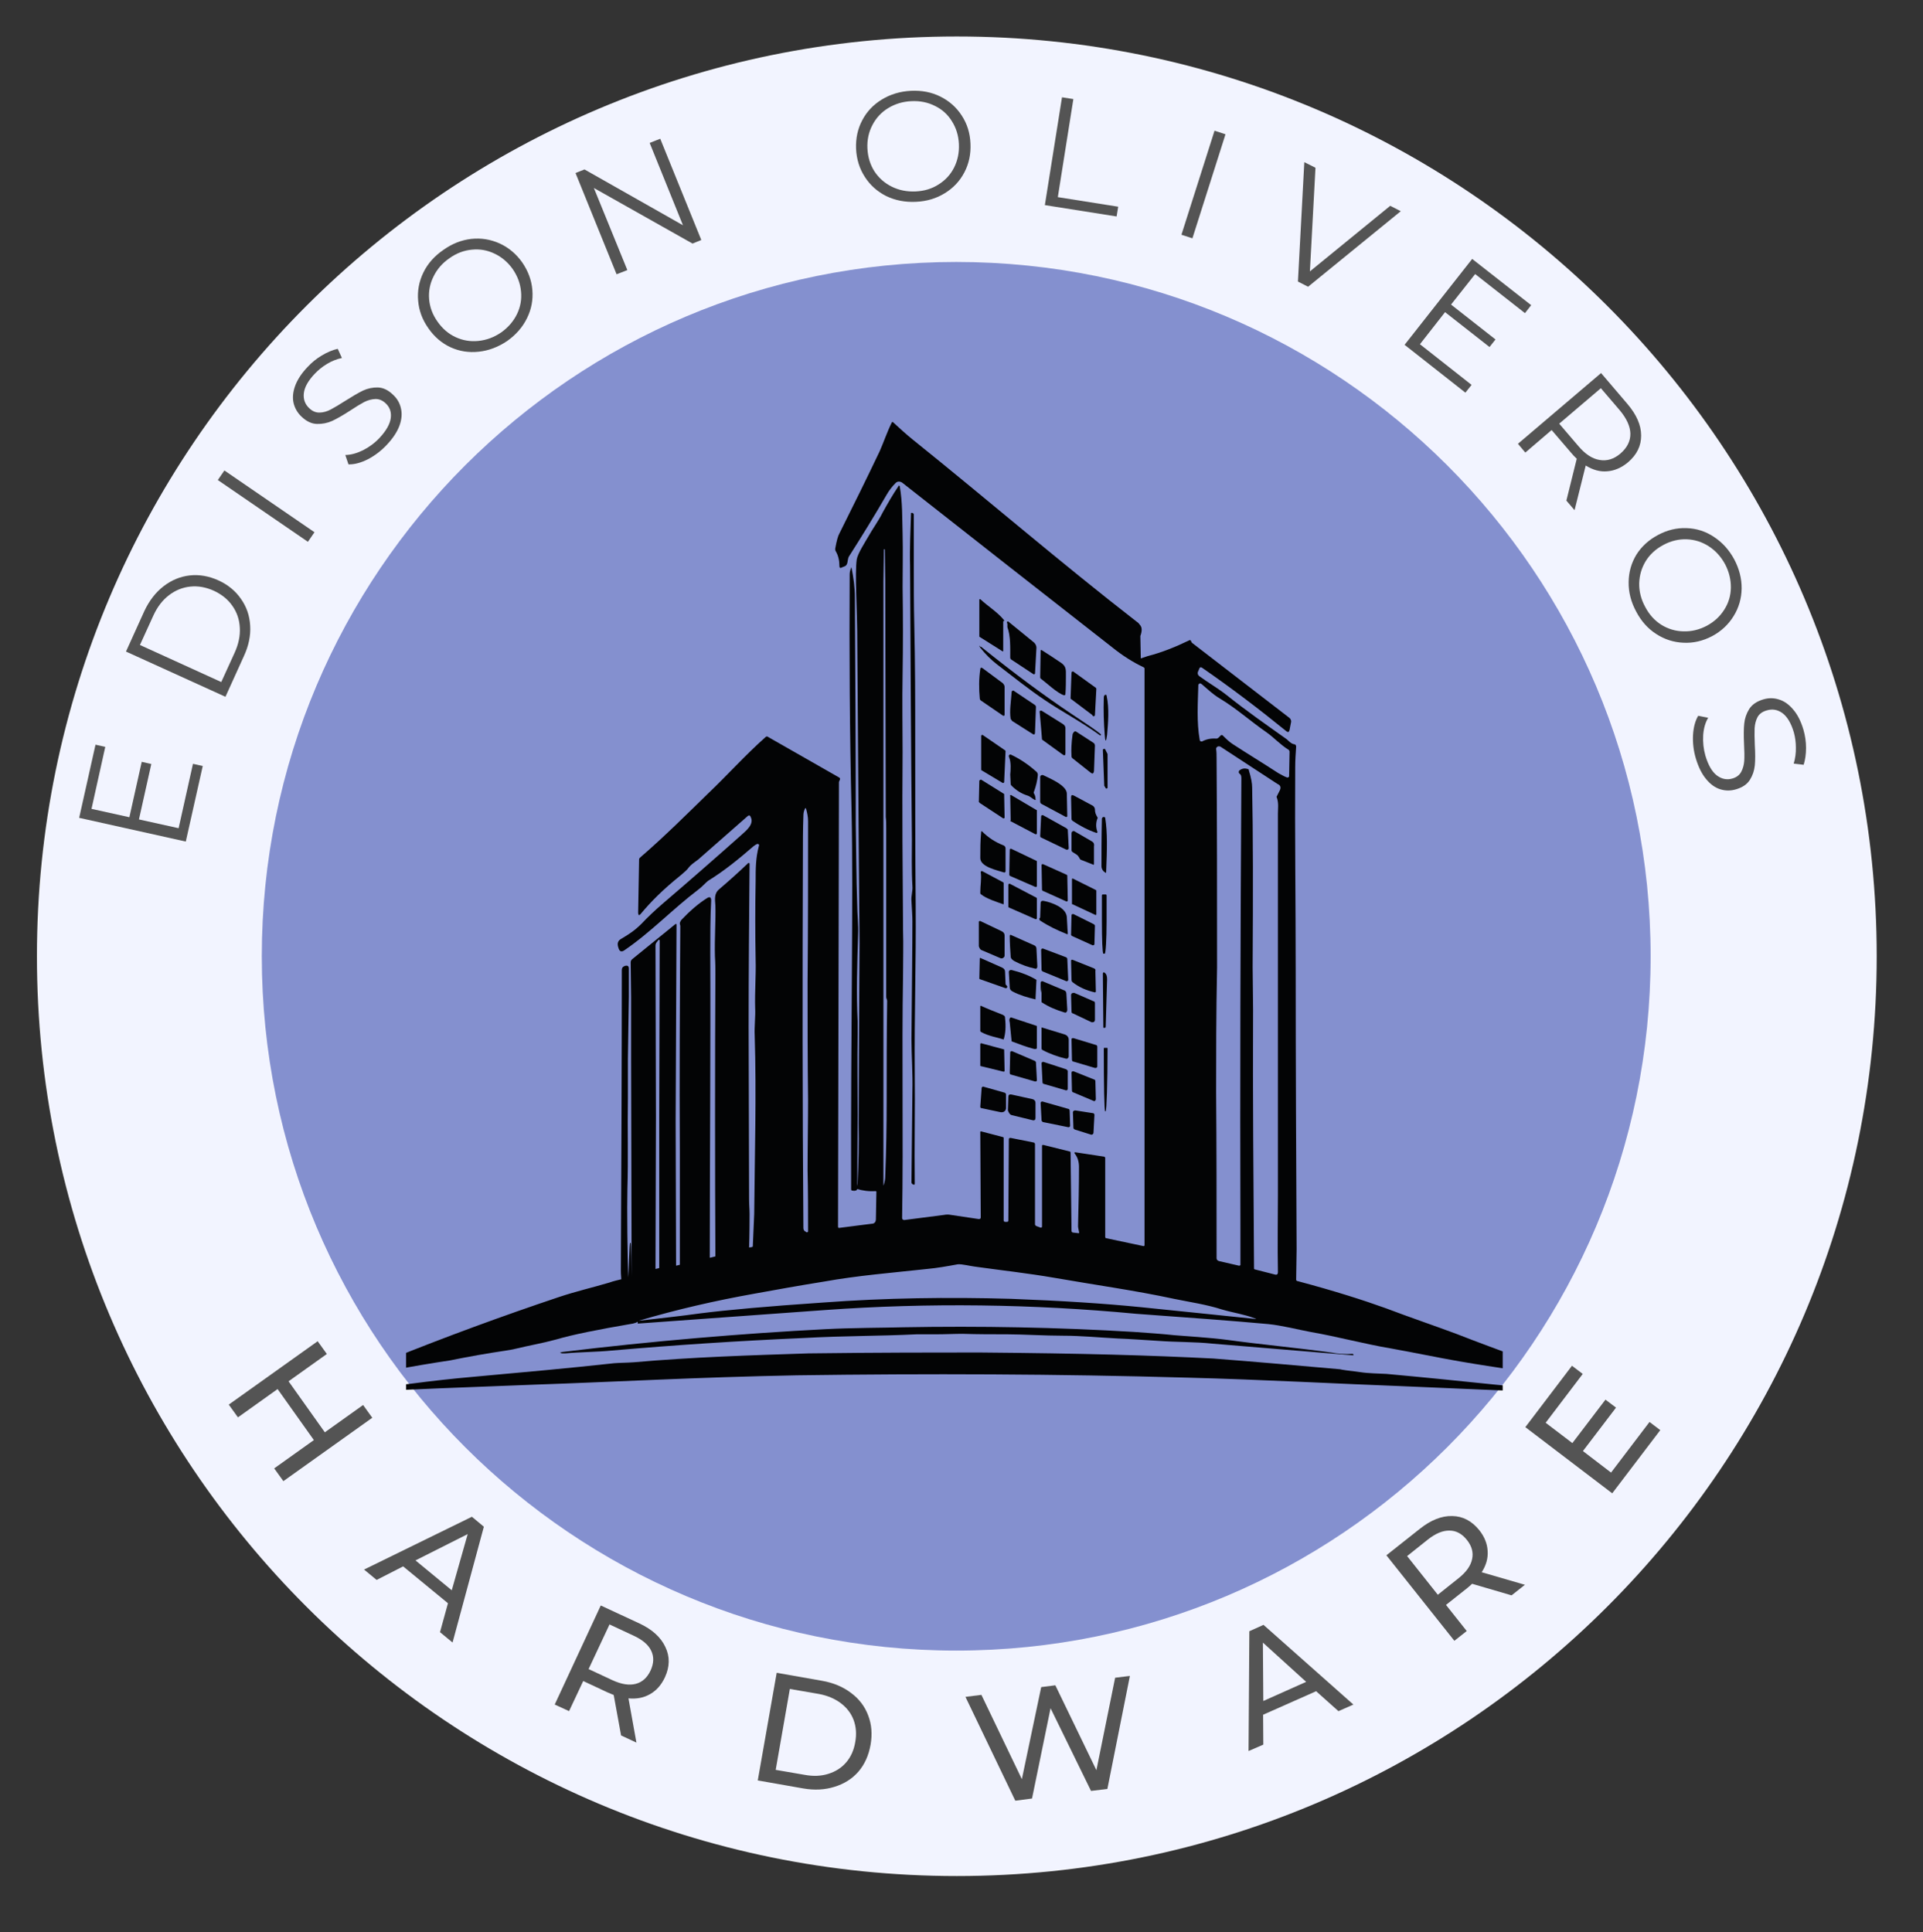 <svg xmlns="http://www.w3.org/2000/svg" xmlns:xlink="http://www.w3.org/1999/xlink" width="201" zoomAndPan="magnify" viewBox="0 0 150.75 151.5" height="202" preserveAspectRatio="xMidYMid meet" version="1.0"><rect x="0" y="0" width="150.75" height="151.5" fill="#333333" stroke="none"/><defs><g/><clipPath id="3b9e7bf1a9"><path d="M 2.895 2.859 L 147.121 2.859 L 147.121 147.086 L 2.895 147.086 Z M 2.895 2.859 " clip-rule="nonzero"/></clipPath><clipPath id="b080d02a9d"><path d="M 75.008 2.859 C 35.184 2.859 2.895 35.148 2.895 74.973 C 2.895 114.801 35.184 147.086 75.008 147.086 C 114.836 147.086 147.121 114.801 147.121 74.973 C 147.121 35.148 114.836 2.859 75.008 2.859 Z M 75.008 2.859 " clip-rule="nonzero"/></clipPath><clipPath id="b3156eb9e3"><path d="M 20.523 20.539 L 129.398 20.539 L 129.398 129.41 L 20.523 129.41 Z M 20.523 20.539 " clip-rule="nonzero"/></clipPath><clipPath id="86b3d29d52"><path d="M 74.961 20.539 C 44.898 20.539 20.523 44.91 20.523 74.973 C 20.523 105.039 44.898 129.41 74.961 129.41 C 105.023 129.41 129.398 105.039 129.398 74.973 C 129.398 44.91 105.023 20.539 74.961 20.539 Z M 74.961 20.539 " clip-rule="nonzero"/></clipPath><clipPath id="9c0eb67692"><path d="M 31.832 33.082 L 117.801 33.082 L 117.801 109 L 31.832 109 Z M 31.832 33.082 " clip-rule="nonzero"/></clipPath><clipPath id="152f18e02e"><path d="M 31.832 106 L 117.801 106 L 117.801 109.328 L 31.832 109.328 Z M 31.832 106 " clip-rule="nonzero"/></clipPath></defs><g clip-path="url(#3b9e7bf1a9)"><g clip-path="url(#b080d02a9d)"><path fill="#f2f4ff" d="M 2.895 2.859 L 147.121 2.859 L 147.121 147.086 L 2.895 147.086 Z M 2.895 2.859 " fill-opacity="1" fill-rule="nonzero"/></g></g><g clip-path="url(#b3156eb9e3)"><g clip-path="url(#86b3d29d52)"><path fill="#8490cf" d="M 20.523 20.539 L 129.398 20.539 L 129.398 129.41 L 20.523 129.41 Z M 20.523 20.539 " fill-opacity="1" fill-rule="nonzero"/></g></g><g clip-path="url(#9c0eb67692)"><path fill="#030405" d="M 26.219 108.27 C 26.328 108.305 26.477 108.305 26.586 108.305 C 29.449 107.648 32.348 107.098 35.281 106.66 C 36.711 106.367 38.18 106.109 39.648 105.891 C 39.867 105.855 40.125 105.82 40.418 105.746 C 41.48 105.488 42.543 105.309 43.609 105.016 C 44.855 104.648 46.836 104.246 49.625 103.77 C 49.773 103.734 49.883 103.699 49.992 103.625 C 49.992 103.625 49.992 103.66 49.992 103.699 L 49.992 103.734 C 49.992 103.77 49.992 103.77 50.027 103.77 L 64.668 102.711 C 72.812 102.125 80.918 102.234 89.062 103.004 C 93.133 103.297 96.582 103.551 99.406 103.809 C 100.508 103.918 101.758 104.246 102.746 104.43 C 104.836 104.793 107.004 105.379 108.984 105.711 C 110.816 106.039 112.727 106.441 114.414 106.734 C 115.879 106.988 117.348 107.207 118.816 107.43 C 119.477 107.574 120.098 107.719 120.758 107.793 C 121.602 107.902 122.445 108.195 123.328 108.305 C 123.73 108.344 123.73 108.305 123.363 108.16 L 119.219 106.477 C 117.531 105.855 115.844 105.234 114.156 104.574 C 112.395 103.918 110.449 103.258 108.617 102.562 C 106.891 101.941 104.617 101.211 101.719 100.441 C 101.645 100.441 101.609 100.371 101.609 100.332 L 101.645 97.957 C 101.609 90.68 101.574 83.438 101.574 76.16 C 101.574 70.82 101.5 65.48 101.535 60.145 C 101.535 59.594 101.574 59.047 101.609 58.535 C 101.609 58.426 101.535 58.352 101.461 58.352 C 101.168 58.312 100.984 58.023 100.801 57.91 C 99.262 56.816 97.684 55.719 96.18 54.512 C 95.484 53.961 94.711 53.523 94.016 53.012 C 93.906 52.938 93.867 52.793 93.906 52.684 L 94.016 52.426 C 94.051 52.316 94.125 52.281 94.234 52.352 C 96.512 53.926 98.676 55.57 100.84 57.328 C 100.984 57.438 101.059 57.398 101.094 57.219 L 101.207 56.633 C 101.242 56.484 101.168 56.34 101.059 56.266 L 93.465 50.414 C 93.43 50.379 93.391 50.344 93.391 50.305 L 93.355 50.23 C 93.316 50.195 93.281 50.16 93.246 50.195 C 92.18 50.707 91.117 51.148 89.98 51.438 L 89.43 51.621 L 89.395 49.867 C 89.539 49.465 89.539 49.172 89.355 48.988 C 89.281 48.879 89.211 48.805 89.098 48.734 C 83.156 44.125 77.434 39.188 71.562 34.473 C 71.012 34.031 70.5 33.555 69.984 33.082 C 69.949 33.082 69.949 33.082 69.914 33.117 C 69.547 33.848 69.254 34.727 68.957 35.387 C 67.93 37.543 66.867 39.699 65.805 41.82 C 65.695 42.004 65.582 42.406 65.473 43.027 C 65.473 43.102 65.473 43.137 65.512 43.211 C 65.73 43.578 65.805 43.98 65.805 44.383 C 65.805 44.527 65.879 44.562 65.988 44.492 L 66.172 44.418 C 66.316 44.383 66.391 44.27 66.426 44.125 C 66.465 43.871 66.5 43.723 66.539 43.648 C 67.566 42.039 68.555 40.43 69.508 38.785 C 69.691 38.457 69.949 38.129 70.207 37.871 C 70.352 37.727 70.535 37.727 70.719 37.836 C 76.297 42.223 81.797 46.539 87.227 50.781 C 88 51.402 88.805 51.914 89.648 52.316 C 89.723 52.352 89.723 52.391 89.723 52.465 L 89.723 97.629 C 89.723 97.664 89.688 97.699 89.648 97.699 L 86.715 97.078 C 86.68 97.078 86.641 97.043 86.641 96.969 L 86.641 90.789 C 86.641 90.75 86.605 90.68 86.531 90.68 L 84.367 90.352 C 84.219 90.312 84.184 90.387 84.293 90.496 C 84.477 90.75 84.586 91.082 84.586 91.484 C 84.586 93.02 84.551 94.59 84.512 96.129 C 84.512 96.238 84.551 96.383 84.586 96.566 C 84.625 96.676 84.586 96.711 84.477 96.676 L 84.148 96.641 C 84.035 96.641 84 96.566 84 96.492 L 83.926 90.387 C 83.926 90.312 83.891 90.277 83.852 90.277 L 81.797 89.766 C 81.727 89.766 81.688 89.766 81.688 89.836 L 81.688 96.129 C 81.688 96.238 81.652 96.273 81.543 96.238 L 81.25 96.129 C 81.176 96.09 81.137 96.055 81.137 95.98 L 81.137 89.691 C 81.137 89.656 81.102 89.617 81.066 89.582 L 79.23 89.215 C 79.23 89.215 79.23 89.215 79.195 89.215 C 79.121 89.215 79.086 89.254 79.086 89.324 L 79.047 95.688 C 79.047 95.762 79.012 95.797 78.938 95.797 L 78.789 95.797 C 78.719 95.797 78.68 95.727 78.68 95.688 L 78.68 89.215 C 78.68 89.18 78.645 89.145 78.605 89.145 L 76.918 88.703 C 76.883 88.703 76.848 88.703 76.848 88.742 L 76.883 95.469 C 76.883 95.543 76.809 95.578 76.734 95.578 L 74.535 95.25 C 74.352 95.215 74.203 95.215 74.02 95.25 L 70.902 95.652 C 70.902 95.652 70.902 95.652 70.867 95.652 C 70.793 95.652 70.719 95.578 70.719 95.508 C 70.828 89.105 70.684 82.781 70.793 76.379 C 70.793 75.246 70.828 74.113 70.793 72.941 C 70.758 68.297 70.719 63.652 70.758 59.008 C 70.758 57.219 70.719 54.914 70.758 52.828 C 70.793 50.562 70.793 48.477 70.758 46.027 C 70.758 44.637 70.793 43.211 70.758 41.859 C 70.719 40.578 70.758 39.406 70.535 38.129 C 70.535 38.129 70.535 38.09 70.5 38.09 C 70.461 38.055 70.426 38.09 70.426 38.129 C 69.984 38.785 69.582 39.48 69.18 40.211 C 68.848 40.871 68.41 41.457 68.043 42.113 C 67.859 42.441 67.234 43.395 67.16 43.871 C 67.086 44.453 67.086 45.367 67.125 46.648 C 67.16 48 67.199 48.914 67.199 49.43 C 67.234 54.621 67.27 59.777 67.309 64.934 L 67.383 73.965 L 67.344 80.66 L 67.309 88.082 C 67.344 89.617 67.309 91.191 67.234 92.727 C 67.234 92.91 67.125 93.02 67.125 93.203 C 67.602 93.348 68.113 93.422 68.629 93.387 C 68.703 93.387 68.703 93.422 68.703 93.457 L 68.664 95.578 C 68.664 95.797 68.555 95.945 68.336 95.945 L 65.766 96.273 C 65.73 96.273 65.695 96.238 65.695 96.164 L 65.766 61.387 C 65.766 61.352 65.766 61.312 65.766 61.312 L 65.84 61.129 C 65.879 61.059 65.84 60.984 65.766 60.949 L 60.191 57.766 C 60.152 57.73 60.117 57.73 60.043 57.766 C 58.43 59.191 56.961 60.836 55.531 62.191 C 53.992 63.691 52.047 65.629 50.176 67.238 C 50.141 67.273 50.102 67.309 50.102 67.383 L 50.027 71.551 C 50.027 71.773 50.102 71.809 50.25 71.625 C 51.02 70.711 51.863 69.832 53.402 68.59 C 53.66 68.371 53.879 68.188 54.027 67.969 C 54.32 67.641 54.652 67.492 54.906 67.238 C 56.117 66.176 57.328 65.117 58.613 63.984 C 58.688 63.91 58.797 63.91 58.832 64.02 C 59.164 64.605 58.504 65.117 58.102 65.48 C 56.047 67.309 53.992 69.102 51.898 70.895 C 51.348 71.371 50.801 71.883 50.285 72.43 C 49.773 72.941 49.332 73.234 48.707 73.602 C 48.453 73.746 48.379 73.93 48.453 74.223 L 48.488 74.332 C 48.562 74.59 48.707 74.66 48.93 74.516 C 50.984 73.125 52.742 71.262 54.723 69.762 C 55.02 69.543 55.273 69.25 55.496 69.066 C 56.852 68.227 57.953 67.309 59.055 66.359 C 59.164 66.285 59.238 66.215 59.348 66.176 C 59.383 66.176 59.422 66.141 59.422 66.176 C 59.492 66.176 59.531 66.25 59.492 66.324 C 59.238 67.273 59.238 68.113 59.238 69.066 C 59.199 71.148 59.199 73.199 59.238 75.281 C 59.273 76.418 59.164 77.77 59.199 79.012 C 59.238 79.707 59.125 80.477 59.164 81.207 C 59.309 85.852 59.164 90.531 59.125 95.176 L 59.016 97.699 C 59.016 97.738 58.98 97.773 58.945 97.773 C 58.871 97.773 58.797 97.809 58.723 97.809 C 58.762 96.969 58.762 95.25 58.762 95.176 C 58.762 94.812 58.723 94.41 58.723 94.043 C 58.723 89.508 58.688 85.012 58.688 80.477 C 58.688 76.234 58.723 71.992 58.762 67.711 C 58.762 67.711 58.762 67.676 58.723 67.676 C 58.688 67.641 58.648 67.641 58.648 67.676 C 57.918 68.371 57.184 69.031 56.375 69.723 C 55.973 70.055 56.047 70.492 56.082 71.004 C 56.117 72.102 56.008 73.637 56.047 74.988 C 56.082 75.504 56.082 75.977 56.082 76.344 C 56.047 82.742 56.047 91.996 56.082 98.504 C 55.934 98.543 55.789 98.578 55.641 98.613 C 55.641 91.594 55.715 81.684 55.68 74.699 C 55.68 73.344 55.68 71.992 55.75 70.602 C 55.75 70.348 55.641 70.273 55.422 70.418 C 54.723 70.859 54.062 71.441 53.402 72.137 C 53.332 72.246 53.293 72.32 53.293 72.43 C 53.332 72.539 53.332 72.613 53.332 72.613 C 53.293 78.5 53.258 84.426 53.293 90.312 L 53.293 99.164 C 53.184 99.199 53.109 99.199 53 99.234 L 52.965 87.863 L 53.035 72.504 C 53.035 72.504 53.035 72.469 53.035 72.469 C 53 72.43 52.965 72.43 52.926 72.469 L 49.551 75.211 C 49.477 75.281 49.441 75.355 49.441 75.465 L 49.477 78.246 L 49.477 83.293 L 49.516 100.078 C 49.516 99.383 49.477 97.445 49.441 97.445 L 49.406 97.445 C 49.332 97.406 49.297 99.75 49.258 100.148 C 49.184 98.723 49.148 94.629 49.184 93.203 C 49.258 90.824 49.184 88.484 49.223 86.109 C 49.223 85.082 49.223 84.059 49.223 83.035 L 49.297 78.137 L 49.297 75.941 C 49.297 75.723 49.184 75.684 49 75.723 L 48.93 75.758 C 48.816 75.793 48.746 75.906 48.746 76.051 C 48.746 82.926 48.707 92.727 48.672 99.602 C 48.672 99.711 48.672 99.93 48.707 100.297 C 48.414 100.371 48.086 100.441 47.789 100.551 C 46.434 100.953 45.148 101.246 43.828 101.688 C 39.352 103.188 34.988 104.793 30.621 106.551 L 26.109 108.344 C 26.145 108.23 26.145 108.23 26.219 108.27 Z M 100.324 61.973 L 100.105 62.41 C 100.07 62.445 100.07 62.52 100.105 62.555 C 100.25 62.996 100.18 63.398 100.18 63.801 C 100.18 73.785 100.18 83.766 100.18 93.75 C 100.18 95.215 100.141 97.738 100.18 99.75 C 100.18 99.895 100.105 99.969 99.957 99.93 L 98.379 99.527 C 98.344 99.527 98.309 99.492 98.309 99.457 C 98.27 92.691 98.199 85.926 98.234 79.16 C 98.234 78.062 98.199 76.855 98.199 75.832 C 98.234 69.945 98.234 65.262 98.16 61.75 C 98.16 61.422 98.086 60.984 97.902 60.398 C 97.902 60.324 97.867 60.289 97.793 60.289 C 97.574 60.215 97.355 60.254 97.172 60.398 C 97.172 60.398 97.172 60.398 97.133 60.434 C 97.098 60.508 97.098 60.617 97.172 60.656 C 97.281 60.727 97.316 60.836 97.316 61.02 C 97.242 72.941 97.207 84.863 97.242 96.785 C 97.242 97.555 97.242 98.359 97.242 99.164 C 97.242 99.199 97.207 99.234 97.133 99.234 L 95.555 98.871 C 95.445 98.832 95.371 98.762 95.371 98.652 C 95.371 94.262 95.371 89.91 95.336 85.633 C 95.336 82.781 95.336 79.523 95.41 75.867 C 95.41 75.793 95.41 75.648 95.41 75.391 C 95.41 70.09 95.41 64.789 95.371 59.449 C 95.371 59.191 95.371 58.973 95.336 58.715 C 95.336 58.68 95.336 58.645 95.371 58.605 C 95.445 58.496 95.555 58.496 95.668 58.535 L 100.141 61.461 C 100.398 61.57 100.434 61.75 100.324 61.973 Z M 93.941 53.707 C 93.941 53.672 93.941 53.672 93.98 53.633 C 94.051 53.559 94.09 53.559 94.199 53.633 C 94.676 54.035 95.078 54.438 95.629 54.766 C 96.914 55.535 98.051 56.559 99.262 57.398 C 99.848 57.801 100.363 58.387 101.023 58.789 C 101.059 58.828 101.094 58.863 101.094 58.938 L 101.059 60.836 C 101.059 60.836 101.059 60.875 101.059 60.875 C 101.023 60.949 100.949 60.984 100.875 60.949 C 100.656 60.875 100.434 60.727 100.215 60.617 C 99.043 59.852 97.832 59.117 96.656 58.352 C 96.363 58.168 96.105 57.91 95.848 57.656 C 95.812 57.621 95.738 57.621 95.703 57.656 L 95.52 57.84 C 95.484 57.875 95.41 57.91 95.371 57.91 C 94.969 57.875 94.566 57.949 94.234 58.133 C 94.234 58.133 94.199 58.133 94.199 58.133 C 94.125 58.133 94.051 58.094 94.051 58.023 C 93.797 56.594 93.906 55.098 93.941 53.707 Z M 69.254 63.469 L 69.254 45.66 L 69.289 43.066 L 69.324 43.066 C 69.363 43.066 69.363 43.066 69.363 43.102 L 69.398 45.551 L 69.438 64.055 C 69.473 64.348 69.473 64.605 69.473 64.898 C 69.473 69.285 69.473 73.672 69.473 78.062 C 69.473 78.172 69.473 78.246 69.508 78.316 C 69.508 78.355 69.547 78.391 69.547 78.465 C 69.508 81.098 69.508 83.73 69.508 86.328 C 69.508 88.301 69.473 90.238 69.398 92.215 C 69.398 92.434 69.363 92.652 69.289 92.871 C 69.254 92.984 69.254 92.984 69.254 92.871 Z M 62.941 67.129 C 62.941 66.066 62.941 65.008 62.98 63.945 C 62.98 63.762 63.016 63.582 63.09 63.434 C 63.125 63.324 63.164 63.324 63.199 63.434 C 63.273 63.727 63.348 64.02 63.348 64.387 C 63.348 68.59 63.348 72.797 63.309 77 C 63.309 80.074 63.309 83.145 63.348 86.254 C 63.348 87.938 63.309 89.949 63.309 91.777 C 63.348 93.348 63.348 94.957 63.348 96.531 C 63.348 96.531 63.348 96.566 63.348 96.566 C 63.309 96.602 63.273 96.641 63.199 96.602 L 63.164 96.566 C 63.051 96.531 62.98 96.422 62.98 96.273 C 62.906 86.547 62.906 76.781 62.941 67.129 Z M 59.125 101.43 C 60.926 101.102 62.758 100.773 64.594 100.48 C 67.234 100.004 69.984 99.785 72.664 99.492 C 73.473 99.418 74.277 99.273 75.086 99.125 C 75.379 99.09 76.113 99.273 76.441 99.309 C 78.535 99.602 80.551 99.82 82.68 100.188 C 85.797 100.734 88.988 101.176 92.035 101.832 C 93.281 102.09 94.566 102.27 95.812 102.672 C 96.691 102.93 97.535 103.039 98.383 103.367 C 98.492 103.406 98.492 103.441 98.383 103.406 C 95.445 103.113 92.473 102.785 89.504 102.492 C 86.605 102.199 83.191 101.98 79.266 101.832 C 74.352 101.688 69.438 101.758 64.484 102.125 C 60.152 102.418 56.961 102.711 54.945 102.965 C 53.332 103.188 51.68 103.367 50.066 103.551 C 53.035 102.672 56.047 101.98 59.125 101.43 Z M 51.387 74.148 C 51.387 74.039 51.422 73.93 51.496 73.855 L 51.605 73.711 C 51.605 73.711 51.645 73.672 51.645 73.672 C 51.68 73.672 51.715 73.711 51.715 73.746 L 51.68 87.461 L 51.68 99.418 C 51.57 99.457 51.496 99.457 51.387 99.492 L 51.422 87.57 Z M 51.387 74.148 " fill-opacity="1" fill-rule="nonzero"/></g><path fill="#030405" d="M 71.527 40.211 L 71.453 40.211 C 71.418 40.211 71.418 40.211 71.418 40.25 C 71.379 41.602 71.305 42.992 71.344 44.344 C 71.379 51.512 71.418 58.645 71.488 65.812 C 71.488 66.797 71.453 68.227 71.527 69.469 C 71.562 69.871 71.418 70.234 71.453 70.637 C 71.488 71.297 71.527 71.844 71.527 72.246 C 71.527 74.148 71.488 77.223 71.453 81.465 C 71.453 82.707 71.562 84.168 71.527 85.559 C 71.488 88.34 71.488 90.277 71.453 92.691 C 71.453 92.762 71.488 92.801 71.527 92.836 L 71.602 92.871 C 71.672 92.91 71.711 92.871 71.711 92.801 C 71.672 89.836 71.746 86.91 71.711 83.988 C 71.672 79.707 71.82 75.391 71.785 71.113 C 71.746 66.727 71.746 62.336 71.746 57.949 C 71.746 54.949 71.746 52.062 71.672 48.914 C 71.637 47.453 71.637 45.953 71.637 44.492 C 71.637 43.102 71.637 41.75 71.637 40.359 C 71.637 40.285 71.602 40.25 71.527 40.211 Z M 71.527 40.211 " fill-opacity="1" fill-rule="nonzero"/><path fill="#030405" d="M 67.086 64.641 C 67.086 58.715 67.051 52.793 67.016 46.832 C 67.016 46.027 66.906 45.297 66.758 44.527 C 66.758 44.492 66.723 44.453 66.723 44.527 C 66.648 44.711 66.609 44.855 66.609 45.039 C 66.574 51.258 66.609 57.438 66.758 63.652 C 66.906 70.383 66.684 80.949 66.723 93.238 C 66.723 93.312 66.758 93.348 66.832 93.348 C 67.016 93.387 67.16 93.348 67.199 93.238 L 67.234 87.387 C 67.234 85.305 67.199 83.219 67.234 81.098 C 67.234 80.77 67.234 80.402 67.234 80.074 C 67.125 77.844 67.199 75.539 67.27 73.309 C 67.309 72.504 67.199 71.625 67.199 70.895 C 67.125 68.809 67.125 66.727 67.086 64.641 Z M 67.086 64.641 " fill-opacity="1" fill-rule="nonzero"/><path fill="#030405" d="M 78.719 48.66 C 78.719 48.625 78.719 48.625 78.68 48.586 C 78.168 47.965 77.434 47.527 76.848 46.977 C 76.848 46.977 76.809 46.977 76.809 46.977 C 76.773 46.977 76.773 47.016 76.773 47.016 L 76.773 49.867 C 76.773 49.902 76.773 49.941 76.809 49.941 L 78.605 51.074 C 78.605 51.074 78.645 51.074 78.645 51.035 L 78.645 48.77 C 78.645 48.734 78.645 48.695 78.68 48.695 C 78.719 48.695 78.719 48.66 78.719 48.66 Z M 78.719 48.66 " fill-opacity="1" fill-rule="nonzero"/><path fill="#030405" d="M 79.305 51.73 L 81.027 52.867 C 81.027 52.867 81.027 52.867 81.066 52.867 C 81.102 52.867 81.102 52.828 81.137 52.828 L 81.25 50.781 C 81.25 50.633 81.176 50.488 81.066 50.379 L 79.047 48.734 C 79.012 48.734 79.012 48.695 78.973 48.734 C 78.938 48.734 78.938 48.805 78.938 48.844 C 78.938 48.879 78.973 48.879 78.973 48.879 C 78.973 48.879 78.973 48.879 78.973 48.914 C 78.973 48.953 78.973 48.988 78.973 49.027 C 78.973 49.062 78.973 49.137 78.973 49.172 C 79.23 49.867 79.195 50.781 79.195 51.551 C 79.195 51.621 79.23 51.695 79.305 51.73 Z M 79.305 51.73 " fill-opacity="1" fill-rule="nonzero"/><path fill="#030405" d="M 76.773 50.633 C 76.773 50.672 76.809 50.707 76.848 50.781 C 77.25 51.293 77.691 51.73 78.168 52.098 C 79.414 53.047 80.625 54.035 81.945 54.914 C 83.121 55.719 84.844 56.633 86.238 57.656 C 86.238 57.656 86.238 57.656 86.273 57.656 L 86.312 57.621 C 86.312 57.582 86.312 57.582 86.312 57.582 C 85.98 57.289 85.211 56.777 84 55.973 C 81.98 54.621 79.633 52.902 76.957 50.746 C 76.918 50.707 76.918 50.707 76.883 50.707 C 76.883 50.707 76.883 50.707 76.848 50.707 C 76.809 50.633 76.809 50.633 76.773 50.633 C 76.773 50.598 76.773 50.598 76.773 50.633 Z M 76.773 50.633 " fill-opacity="1" fill-rule="nonzero"/><path fill="#030405" d="M 83.414 54.512 C 83.488 54.512 83.523 54.473 83.523 54.402 C 83.559 53.926 83.559 53.449 83.559 53.012 C 83.559 52.5 83.598 52.242 83.156 51.949 C 82.68 51.621 82.164 51.293 81.652 50.965 C 81.652 50.965 81.652 50.965 81.617 50.965 C 81.578 50.965 81.578 51 81.578 51 L 81.543 53.086 C 81.543 53.121 81.543 53.156 81.578 53.195 C 82.02 53.523 82.898 54.363 83.414 54.512 Z M 83.414 54.512 " fill-opacity="1" fill-rule="nonzero"/><path fill="#030405" d="M 78.754 53.852 C 78.754 53.742 78.68 53.633 78.605 53.559 L 77.031 52.391 C 76.918 52.316 76.848 52.352 76.848 52.465 C 76.734 53.23 76.734 54 76.809 54.766 C 76.809 54.84 76.848 54.875 76.883 54.914 L 78.645 56.121 C 78.645 56.121 78.68 56.121 78.68 56.121 C 78.719 56.121 78.754 56.082 78.754 56.047 Z M 78.754 53.852 " fill-opacity="1" fill-rule="nonzero"/><path fill="#030405" d="M 85.723 56.156 C 85.797 56.156 85.836 56.121 85.836 56.047 L 85.945 54.035 C 85.945 54 85.945 53.961 85.906 53.926 L 84.184 52.684 C 84.184 52.684 84.148 52.645 84.109 52.645 C 84.035 52.645 84 52.684 84 52.754 L 83.926 54.73 C 83.926 54.766 83.926 54.805 83.965 54.805 L 85.613 56.047 C 85.688 56.156 85.688 56.156 85.723 56.156 Z M 85.723 56.156 " fill-opacity="1" fill-rule="nonzero"/><path fill="#030405" d="M 79.34 56.523 L 80.953 57.547 C 81.066 57.621 81.137 57.582 81.137 57.438 L 81.211 55.426 C 81.211 55.352 81.176 55.316 81.137 55.277 L 79.449 54.145 C 79.449 54.145 79.414 54.145 79.414 54.145 C 79.379 54.145 79.305 54.184 79.305 54.254 C 79.266 54.949 79.121 55.719 79.23 56.375 C 79.266 56.414 79.305 56.449 79.34 56.523 Z M 79.34 56.523 " fill-opacity="1" fill-rule="nonzero"/><path fill="#030405" d="M 86.75 54.547 C 86.75 54.473 86.715 54.473 86.641 54.473 C 86.566 54.512 86.531 54.586 86.531 54.695 C 86.496 55.719 86.531 56.668 86.605 57.621 C 86.641 58.203 86.715 58.203 86.789 57.621 C 86.863 56.707 86.973 55.535 86.75 54.547 Z M 86.75 54.547 " fill-opacity="1" fill-rule="nonzero"/><path fill="#030405" d="M 81.688 57.984 L 83.305 59.156 C 83.449 59.266 83.523 59.23 83.523 59.047 L 83.523 57.07 C 83.523 56.961 83.449 56.852 83.34 56.777 L 81.652 55.719 C 81.652 55.719 81.617 55.719 81.578 55.719 C 81.543 55.719 81.469 55.754 81.504 55.828 L 81.617 57.109 Z M 81.688 57.984 " fill-opacity="1" fill-rule="nonzero"/><path fill="#030405" d="M 85.504 60.582 C 85.652 60.691 85.723 60.656 85.762 60.473 L 85.836 58.461 C 85.836 58.387 85.797 58.277 85.723 58.242 L 84.367 57.363 C 84.332 57.328 84.258 57.328 84.219 57.363 C 84.148 57.438 84.074 57.512 84.074 57.656 C 84 58.203 83.965 58.754 84 59.301 C 84 59.375 84.035 59.41 84.074 59.449 Z M 85.504 60.582 " fill-opacity="1" fill-rule="nonzero"/><path fill="#030405" d="M 77.031 57.621 C 77.031 57.621 76.992 57.621 76.992 57.621 C 76.957 57.621 76.918 57.656 76.918 57.691 L 76.918 60.324 C 76.918 60.363 76.918 60.398 76.957 60.398 L 78.605 61.387 C 78.605 61.387 78.645 61.387 78.645 61.387 C 78.68 61.387 78.719 61.352 78.719 61.312 L 78.828 58.898 C 78.828 58.863 78.828 58.863 78.789 58.828 Z M 77.031 57.621 " fill-opacity="1" fill-rule="nonzero"/><path fill="#030405" d="M 86.457 58.789 L 86.566 61.57 C 86.566 61.57 86.566 61.605 86.566 61.605 L 86.68 61.789 C 86.68 61.824 86.715 61.824 86.75 61.824 C 86.789 61.824 86.824 61.789 86.824 61.75 L 86.824 59.156 C 86.824 59.156 86.824 59.117 86.824 59.117 L 86.641 58.754 C 86.641 58.715 86.605 58.715 86.566 58.715 C 86.496 58.715 86.457 58.754 86.457 58.789 Z M 86.457 58.789 " fill-opacity="1" fill-rule="nonzero"/><path fill="#030405" d="M 81.211 60.473 C 80.59 59.922 79.93 59.484 79.23 59.156 C 79.086 59.156 79.047 59.266 79.121 59.41 C 79.266 59.777 79.23 60.363 79.195 60.727 L 79.23 61.461 C 79.23 61.531 79.266 61.57 79.305 61.605 C 79.672 61.973 80.074 62.227 80.551 62.375 C 80.773 62.445 80.883 62.594 81.102 62.703 C 81.176 62.738 81.211 62.738 81.176 62.629 C 81.176 62.484 81.137 62.336 81.066 62.227 C 81.027 62.152 81.027 62.117 81.066 62.043 C 81.211 61.641 81.32 61.203 81.359 60.766 C 81.359 60.656 81.32 60.547 81.211 60.473 Z M 81.211 60.473 " fill-opacity="1" fill-rule="nonzero"/><path fill="#030405" d="M 81.543 62.848 C 81.543 62.922 81.578 62.996 81.652 63.031 L 83.559 64.055 C 83.559 64.055 83.598 64.055 83.598 64.055 C 83.633 64.055 83.668 64.02 83.668 63.984 C 83.668 63.398 83.633 62.812 83.633 62.227 C 83.633 61.57 82.277 61.02 81.762 60.766 C 81.727 60.766 81.727 60.766 81.688 60.766 C 81.617 60.766 81.543 60.836 81.543 60.91 Z M 81.543 62.848 " fill-opacity="1" fill-rule="nonzero"/><path fill="#030405" d="M 76.809 62.957 L 78.645 64.164 C 78.645 64.164 78.68 64.164 78.68 64.164 C 78.719 64.164 78.754 64.129 78.754 64.094 L 78.719 62.301 C 78.719 62.266 78.719 62.227 78.68 62.227 L 76.918 61.129 C 76.918 61.129 76.883 61.129 76.883 61.129 C 76.848 61.129 76.809 61.168 76.773 61.203 L 76.734 62.887 C 76.773 62.887 76.773 62.922 76.809 62.957 Z M 76.809 62.957 " fill-opacity="1" fill-rule="nonzero"/><path fill="#030405" d="M 86.02 64.055 C 85.906 63.871 85.836 63.691 85.836 63.469 C 85.836 63.324 85.723 63.18 85.613 63.141 L 84.184 62.375 C 84.035 62.301 83.965 62.336 83.965 62.52 L 84 64.203 C 84 64.273 84.035 64.312 84.074 64.348 C 84.66 64.75 85.285 65.078 85.945 65.301 C 85.945 65.301 85.98 65.301 85.98 65.301 C 86.02 65.301 86.055 65.227 86.02 65.191 C 85.906 64.859 85.906 64.531 86.02 64.203 C 86.055 64.164 86.055 64.094 86.02 64.055 Z M 86.02 64.055 " fill-opacity="1" fill-rule="nonzero"/><path fill="#030405" d="M 79.23 64.387 L 81.176 65.41 C 81.176 65.41 81.176 65.41 81.211 65.41 C 81.25 65.41 81.285 65.371 81.285 65.336 L 81.285 63.543 C 81.285 63.508 81.285 63.508 81.25 63.508 L 79.266 62.336 C 79.266 62.336 79.23 62.336 79.23 62.336 C 79.195 62.336 79.156 62.375 79.195 62.41 L 79.23 64.312 C 79.195 64.348 79.195 64.387 79.23 64.387 Z M 79.23 64.387 " fill-opacity="1" fill-rule="nonzero"/><path fill="#030405" d="M 83.598 64.934 L 81.762 63.91 C 81.762 63.91 81.727 63.91 81.727 63.91 C 81.652 63.91 81.617 63.945 81.617 64.02 L 81.543 65.555 C 81.543 65.59 81.578 65.664 81.617 65.664 L 83.598 66.617 C 83.598 66.617 83.633 66.617 83.668 66.617 C 83.742 66.617 83.781 66.543 83.781 66.508 L 83.707 65.043 C 83.668 65.008 83.633 64.969 83.598 64.934 Z M 83.598 64.934 " fill-opacity="1" fill-rule="nonzero"/><path fill="#030405" d="M 86.383 64.164 C 86.348 65.664 86.348 66.91 86.348 67.895 C 86.348 68.113 86.457 68.297 86.641 68.406 C 86.68 68.445 86.715 68.445 86.715 68.371 C 86.789 66.578 86.824 65.262 86.641 64.129 C 86.641 64.094 86.605 64.055 86.531 64.055 L 86.496 64.055 C 86.457 64.055 86.422 64.094 86.383 64.164 Z M 86.383 64.164 " fill-opacity="1" fill-rule="nonzero"/><path fill="#030405" d="M 78.719 68.406 C 78.789 68.406 78.828 68.371 78.828 68.297 L 78.828 66.508 C 78.828 66.395 78.754 66.324 78.68 66.285 C 78.02 66.031 77.469 65.664 76.992 65.191 C 76.957 65.152 76.918 65.152 76.918 65.227 C 76.848 65.922 76.848 66.578 76.848 67.273 C 76.848 67.969 78.168 68.227 78.719 68.406 Z M 78.719 68.406 " fill-opacity="1" fill-rule="nonzero"/><path fill="#030405" d="M 85.578 65.957 L 84.258 65.191 C 84.219 65.191 84.219 65.152 84.184 65.152 C 84.074 65.152 84 65.227 84 65.336 L 84 66.652 C 84 66.727 84.035 66.762 84.074 66.797 C 84.402 67.02 84.477 66.98 84.66 67.348 C 84.695 67.383 84.734 67.422 84.77 67.422 L 85.688 67.785 C 85.723 67.824 85.762 67.785 85.762 67.75 L 85.762 66.359 C 85.797 66.141 85.723 66.031 85.578 65.957 Z M 85.578 65.957 " fill-opacity="1" fill-rule="nonzero"/><path fill="#030405" d="M 79.156 68.664 L 81.176 69.543 C 81.176 69.543 81.211 69.543 81.211 69.543 C 81.25 69.543 81.285 69.504 81.285 69.469 L 81.285 67.566 C 81.285 67.531 81.285 67.492 81.25 67.492 L 79.266 66.543 C 79.266 66.543 79.23 66.543 79.23 66.543 C 79.195 66.543 79.156 66.578 79.156 66.617 L 79.121 68.59 C 79.121 68.59 79.156 68.629 79.156 68.664 Z M 79.156 68.664 " fill-opacity="1" fill-rule="nonzero"/><path fill="#030405" d="M 83.633 68.59 L 81.762 67.75 C 81.762 67.75 81.727 67.75 81.727 67.75 C 81.688 67.75 81.652 67.785 81.652 67.824 L 81.688 69.762 C 81.688 69.797 81.727 69.832 81.727 69.832 L 83.598 70.676 C 83.598 70.676 83.633 70.676 83.633 70.676 C 83.668 70.676 83.707 70.637 83.707 70.602 L 83.668 68.664 C 83.668 68.629 83.668 68.629 83.633 68.59 Z M 83.633 68.59 " fill-opacity="1" fill-rule="nonzero"/><path fill="#030405" d="M 76.918 70.125 C 77.324 70.457 78.129 70.711 78.645 70.895 C 78.68 70.895 78.68 70.895 78.68 70.859 L 78.68 69.25 C 78.68 69.211 78.645 69.176 78.645 69.176 L 76.992 68.297 C 76.992 68.297 76.957 68.297 76.957 68.297 C 76.918 68.297 76.883 68.336 76.883 68.371 C 76.957 68.918 76.848 69.395 76.848 69.945 C 76.848 70.055 76.848 70.09 76.918 70.125 Z M 76.918 70.125 " fill-opacity="1" fill-rule="nonzero"/><path fill="#030405" d="M 85.871 69.762 L 84.109 68.883 C 84.109 68.883 84.109 68.883 84.074 68.883 C 84.035 68.883 84.035 68.918 84.035 68.918 L 84.035 70.859 C 84.035 70.895 84.035 70.895 84.074 70.895 L 85.871 71.734 C 85.871 71.734 85.871 71.734 85.906 71.734 C 85.945 71.734 85.945 71.699 85.945 71.699 L 85.945 69.797 C 85.906 69.797 85.871 69.762 85.871 69.762 Z M 85.871 69.762 " fill-opacity="1" fill-rule="nonzero"/><path fill="#030405" d="M 79.047 69.359 L 79.047 71.078 C 79.047 71.113 79.047 71.113 79.086 71.148 L 81.176 72.066 C 81.176 72.066 81.176 72.066 81.211 72.066 C 81.25 72.066 81.285 72.027 81.285 71.992 L 81.285 70.457 C 81.285 70.418 81.285 70.418 81.25 70.383 L 79.156 69.285 C 79.156 69.285 79.121 69.285 79.121 69.285 C 79.086 69.32 79.047 69.32 79.047 69.359 Z M 79.047 69.359 " fill-opacity="1" fill-rule="nonzero"/><path fill="#030405" d="M 86.605 74.77 C 86.68 74.77 86.75 73.637 86.75 72.246 L 86.75 70.199 C 86.75 70.164 86.715 70.125 86.68 70.125 L 86.457 70.125 C 86.422 70.125 86.383 70.164 86.383 70.199 L 86.383 72.246 C 86.383 73.637 86.422 74.734 86.496 74.77 Z M 86.605 74.77 " fill-opacity="1" fill-rule="nonzero"/><path fill="#030405" d="M 81.543 72.176 C 82.203 72.613 82.898 72.941 83.633 73.234 C 83.707 73.27 83.707 73.234 83.707 73.16 C 83.668 72.758 83.668 72.32 83.633 71.918 C 83.598 71.148 82.422 70.75 81.836 70.637 C 81.652 70.602 81.578 70.676 81.578 70.82 L 81.543 71.883 C 81.543 71.918 81.543 71.953 81.504 71.992 C 81.504 71.992 81.469 72.027 81.469 72.027 C 81.504 72.137 81.504 72.176 81.543 72.176 Z M 81.543 72.176 " fill-opacity="1" fill-rule="nonzero"/><path fill="#030405" d="M 84.035 73.383 L 85.652 74.113 C 85.652 74.113 85.688 74.113 85.688 74.113 C 85.762 74.113 85.797 74.074 85.797 74.004 L 85.836 72.578 C 85.836 72.539 85.797 72.504 85.762 72.469 L 84.148 71.664 C 84.148 71.664 84.109 71.664 84.109 71.664 C 84.035 71.664 84 71.699 84 71.773 L 83.965 73.309 C 83.965 73.309 84 73.344 84.035 73.383 Z M 84.035 73.383 " fill-opacity="1" fill-rule="nonzero"/><path fill="#030405" d="M 76.918 74.477 L 78.461 75.137 C 78.496 75.137 78.535 75.137 78.535 75.137 C 78.645 75.137 78.754 75.027 78.754 74.918 L 78.754 73.344 C 78.754 73.199 78.68 73.09 78.535 73.016 L 76.848 72.211 C 76.848 72.211 76.848 72.211 76.809 72.211 C 76.773 72.211 76.734 72.246 76.734 72.246 L 76.734 74.188 C 76.773 74.332 76.848 74.441 76.918 74.477 Z M 76.918 74.477 " fill-opacity="1" fill-rule="nonzero"/><path fill="#030405" d="M 81.32 75.758 L 81.25 74.367 C 81.25 74.258 81.176 74.148 81.066 74.113 L 79.266 73.309 C 79.195 73.27 79.156 73.309 79.156 73.383 C 79.156 73.93 79.195 74.441 79.23 74.988 C 79.23 75.137 79.34 75.246 79.523 75.355 C 80.074 75.648 80.625 75.832 81.137 75.941 C 81.25 75.977 81.32 75.906 81.32 75.758 Z M 81.32 75.758 " fill-opacity="1" fill-rule="nonzero"/><path fill="#030405" d="M 83.668 75.172 C 83.668 75.137 83.633 75.102 83.598 75.062 L 81.762 74.367 C 81.762 74.367 81.727 74.367 81.727 74.367 C 81.652 74.367 81.617 74.441 81.617 74.477 L 81.652 76.051 C 81.652 76.086 81.688 76.125 81.727 76.16 L 83.598 76.93 C 83.598 76.93 83.633 76.93 83.633 76.93 C 83.707 76.93 83.742 76.855 83.742 76.82 Z M 83.668 75.172 " fill-opacity="1" fill-rule="nonzero"/><path fill="#030405" d="M 76.773 76.711 C 76.773 76.746 76.809 76.781 76.848 76.781 L 78.828 77.477 C 78.863 77.477 78.902 77.477 78.938 77.441 C 78.973 77.402 78.973 77.332 78.938 77.293 C 78.902 77.258 78.902 77.258 78.863 77.223 C 78.828 77.184 78.828 77.109 78.828 77.109 L 78.789 76.195 C 78.789 76.051 78.719 75.941 78.57 75.867 L 76.848 75.102 C 76.848 75.102 76.809 75.102 76.809 75.137 Z M 76.773 76.711 " fill-opacity="1" fill-rule="nonzero"/><path fill="#030405" d="M 85.723 75.906 L 84.074 75.246 C 84.074 75.246 84.035 75.246 84.035 75.246 C 84 75.246 83.965 75.281 83.965 75.32 L 84 76.82 C 84 76.891 84.035 76.965 84.074 77 C 84.586 77.402 85.176 77.66 85.836 77.805 C 85.871 77.805 85.906 77.77 85.906 77.734 L 85.871 76.125 C 85.906 76.016 85.836 75.941 85.723 75.906 Z M 85.723 75.906 " fill-opacity="1" fill-rule="nonzero"/><path fill="#030405" d="M 79.23 76.051 C 79.156 76.051 79.086 76.125 79.086 76.195 L 79.156 77.402 C 79.156 77.551 79.23 77.66 79.379 77.734 C 79.93 78.027 80.551 78.207 81.176 78.355 L 81.25 76.82 C 80.699 76.488 80.039 76.234 79.305 76.051 C 79.266 76.051 79.23 76.051 79.23 76.051 Z M 79.23 76.051 " fill-opacity="1" fill-rule="nonzero"/><path fill="#030405" d="M 86.496 80.551 C 86.496 80.586 86.531 80.586 86.566 80.586 L 86.605 80.586 C 86.641 80.586 86.68 80.551 86.68 80.477 C 86.715 79.195 86.75 77.988 86.789 76.781 C 86.789 76.562 86.75 76.379 86.605 76.27 C 86.605 76.27 86.566 76.234 86.531 76.234 C 86.496 76.234 86.457 76.27 86.457 76.344 Z M 86.496 80.551 " fill-opacity="1" fill-rule="nonzero"/><path fill="#030405" d="M 81.617 77.844 L 81.652 77.332 L 81.652 78.574 C 82.203 78.941 82.824 79.195 83.449 79.379 C 83.523 79.379 83.559 79.414 83.559 79.379 C 83.633 79.344 83.668 79.27 83.668 79.16 L 83.598 77.914 C 83.598 77.77 83.523 77.66 83.375 77.625 L 81.727 76.93 C 81.727 76.93 81.688 76.93 81.688 76.93 C 81.617 76.93 81.578 77 81.578 77.074 L 81.578 77.586 Z M 81.617 77.844 " fill-opacity="1" fill-rule="nonzero"/><path fill="#030405" d="M 84 79.305 C 84 79.379 84.035 79.453 84.109 79.453 L 85.578 80.148 C 85.613 80.148 85.613 80.148 85.652 80.148 C 85.762 80.148 85.836 80.074 85.836 79.965 L 85.836 78.648 C 85.836 78.574 85.797 78.5 85.723 78.5 L 84.219 77.844 C 84.184 77.844 84.184 77.844 84.148 77.844 C 84.035 77.844 83.965 77.914 83.965 78.027 Z M 84 79.305 " fill-opacity="1" fill-rule="nonzero"/><path fill="#030405" d="M 76.918 80.914 C 77.508 81.242 78.129 81.316 78.68 81.5 C 78.828 81.023 78.863 80.477 78.789 79.816 C 78.789 79.781 78.789 79.707 78.754 79.672 C 78.719 79.633 78.68 79.598 78.605 79.562 C 78.059 79.344 77.469 79.121 76.918 78.867 C 76.883 78.828 76.848 78.867 76.848 78.902 L 76.848 80.77 C 76.848 80.84 76.848 80.879 76.918 80.914 Z M 76.918 80.914 " fill-opacity="1" fill-rule="nonzero"/><path fill="#030405" d="M 81.285 80.438 L 79.305 79.781 C 79.23 79.746 79.195 79.781 79.156 79.855 C 79.121 79.926 79.121 80.035 79.156 80.148 L 79.305 81.645 C 79.891 81.867 80.477 82.086 81.027 82.23 C 81.176 82.27 81.25 82.23 81.285 82.195 Z M 81.285 80.438 " fill-opacity="1" fill-rule="nonzero"/><path fill="#030405" d="M 83.781 82.816 L 83.781 81.535 C 83.781 81.316 83.668 81.172 83.449 81.098 L 81.652 80.551 L 81.652 82.195 C 81.652 82.27 81.688 82.305 81.762 82.34 C 82.312 82.633 82.938 82.852 83.559 83 C 83.559 83 83.598 83 83.598 83 C 83.668 83.035 83.781 82.926 83.781 82.816 Z M 83.781 82.816 " fill-opacity="1" fill-rule="nonzero"/><path fill="#030405" d="M 86.02 83.621 L 86.02 82.047 C 86.02 82.012 85.98 81.938 85.945 81.938 L 84.148 81.391 C 84.148 81.391 84.109 81.391 84.109 81.391 C 84.035 81.391 84 81.426 84 81.5 L 84.035 83.109 C 84.035 83.145 84.074 83.219 84.109 83.219 L 85.836 83.73 C 85.836 83.73 85.871 83.73 85.871 83.73 C 85.945 83.73 86.02 83.695 86.02 83.621 Z M 86.02 83.621 " fill-opacity="1" fill-rule="nonzero"/><path fill="#030405" d="M 76.883 83.586 L 78.68 84.023 C 78.719 84.023 78.754 83.988 78.754 83.949 L 78.719 82.305 C 78.719 82.27 78.719 82.27 78.68 82.27 L 76.918 81.793 C 76.883 81.793 76.848 81.828 76.848 81.867 L 76.848 83.547 C 76.848 83.547 76.848 83.586 76.883 83.586 Z M 76.883 83.586 " fill-opacity="1" fill-rule="nonzero"/><path fill="#030405" d="M 86.68 87.094 C 86.75 87.094 86.824 84.902 86.824 82.23 L 86.824 82.195 C 86.824 82.156 86.789 82.156 86.789 82.156 L 86.566 82.156 C 86.531 82.156 86.531 82.195 86.531 82.195 L 86.531 82.23 C 86.531 82.23 86.531 82.23 86.531 82.27 C 86.531 84.973 86.566 87.133 86.641 87.133 L 86.68 87.133 Z M 86.68 87.094 " fill-opacity="1" fill-rule="nonzero"/><path fill="#030405" d="M 81.285 84.68 L 81.211 83.293 C 81.211 83.254 81.176 83.219 81.137 83.184 L 79.34 82.414 C 79.34 82.414 79.305 82.414 79.305 82.414 C 79.23 82.414 79.195 82.449 79.195 82.523 L 79.156 84.133 C 79.156 84.168 79.195 84.242 79.23 84.242 L 81.137 84.789 C 81.137 84.789 81.176 84.789 81.176 84.789 C 81.25 84.789 81.285 84.754 81.285 84.68 Z M 81.285 84.68 " fill-opacity="1" fill-rule="nonzero"/><path fill="#030405" d="M 83.598 83.84 L 81.797 83.254 C 81.797 83.254 81.762 83.254 81.762 83.254 C 81.688 83.254 81.652 83.328 81.652 83.363 L 81.727 84.863 C 81.727 84.902 81.762 84.973 81.797 84.973 L 83.559 85.484 C 83.559 85.484 83.598 85.484 83.598 85.484 C 83.668 85.484 83.707 85.414 83.707 85.375 L 83.707 83.949 C 83.668 83.914 83.633 83.875 83.598 83.84 Z M 83.598 83.84 " fill-opacity="1" fill-rule="nonzero"/><path fill="#030405" d="M 85.906 86.18 L 85.871 84.754 C 85.871 84.719 85.836 84.645 85.797 84.645 L 84.148 83.988 C 84.148 83.988 84.109 83.988 84.109 83.988 C 84.035 83.988 84 84.059 84 84.098 L 84.035 85.523 C 84.035 85.559 84.074 85.633 84.109 85.633 L 85.762 86.328 C 85.762 86.328 85.797 86.328 85.797 86.328 C 85.836 86.328 85.906 86.254 85.906 86.18 Z M 85.906 86.18 " fill-opacity="1" fill-rule="nonzero"/><path fill="#030405" d="M 76.918 86.875 L 78.461 87.203 C 78.496 87.203 78.496 87.203 78.535 87.203 C 78.719 87.203 78.863 87.059 78.863 86.875 L 78.863 85.816 C 78.863 85.742 78.828 85.707 78.754 85.668 L 77.066 85.191 C 77.031 85.191 76.992 85.23 76.957 85.266 L 76.848 86.766 C 76.848 86.84 76.883 86.875 76.918 86.875 Z M 76.918 86.875 " fill-opacity="1" fill-rule="nonzero"/><path fill="#030405" d="M 79.305 87.426 L 80.953 87.828 C 81.102 87.863 81.176 87.789 81.176 87.645 L 81.176 86.473 C 81.176 86.328 81.102 86.219 80.953 86.18 L 79.305 85.816 C 79.121 85.777 79.047 85.852 79.047 85.996 L 79.012 87.059 C 79.086 87.242 79.156 87.387 79.305 87.426 Z M 79.305 87.426 " fill-opacity="1" fill-rule="nonzero"/><path fill="#030405" d="M 81.762 87.973 L 83.742 88.375 C 83.742 88.375 83.742 88.375 83.781 88.375 C 83.852 88.375 83.891 88.301 83.891 88.266 L 83.852 87.059 C 83.852 87.023 83.816 86.949 83.781 86.949 L 81.727 86.363 C 81.727 86.363 81.688 86.363 81.688 86.363 C 81.617 86.363 81.578 86.438 81.578 86.473 L 81.652 87.863 C 81.688 87.898 81.727 87.973 81.762 87.973 Z M 81.762 87.973 " fill-opacity="1" fill-rule="nonzero"/><path fill="#030405" d="M 84.293 87.059 C 84.293 87.059 84.258 87.059 84.293 87.059 C 84.184 87.059 84.109 87.133 84.109 87.203 L 84.148 88.41 C 84.148 88.484 84.184 88.52 84.258 88.559 L 85.539 88.961 C 85.539 88.961 85.578 88.961 85.578 88.961 C 85.652 88.961 85.723 88.887 85.723 88.812 L 85.797 87.426 C 85.797 87.352 85.762 87.277 85.688 87.277 Z M 84.293 87.059 " fill-opacity="1" fill-rule="nonzero"/><path fill="#030405" d="M 104.324 106.039 C 101.684 105.672 98.895 105.418 96.215 105.051 C 94.824 104.867 92.914 104.758 92.07 104.684 C 91.043 104.574 89.98 104.504 88.953 104.43 C 82.898 104.062 76.848 103.953 70.793 104.062 C 69.363 104.102 66.723 104.102 64.703 104.211 C 58.281 104.539 50.945 105.16 44.086 106 C 43.867 106.039 43.867 106.074 44.086 106.109 C 44.086 106.109 44.195 106.109 44.305 106.109 C 45.48 106 46.801 106 47.902 105.891 C 52.926 105.453 57.918 105.125 62.941 104.906 C 66.242 104.723 68.887 104.758 71.855 104.613 C 72.188 104.613 72.699 104.613 73.398 104.613 C 74.094 104.613 74.828 104.574 75.453 104.574 C 76.625 104.613 77.801 104.613 78.973 104.613 C 80.109 104.613 81.91 104.723 83.34 104.723 C 84.77 104.723 86.199 104.867 87.633 104.941 C 88.551 104.977 89.613 105.051 90.785 105.125 C 92.18 105.234 93.648 105.195 95.043 105.344 L 106.047 106.258 C 106.047 106.258 106.086 106.258 106.086 106.258 C 106.086 106.258 106.121 106.223 106.086 106.184 C 106.086 106.184 106.047 106.148 106.047 106.148 C 105.496 106.184 104.91 106.148 104.324 106.039 Z M 104.324 106.039 " fill-opacity="1" fill-rule="nonzero"/><g clip-path="url(#152f18e02e)"><path fill="#030405" d="M 124.941 109.293 L 117.238 108.562 C 114.414 108.27 111.551 107.977 108.691 107.719 C 108.102 107.684 107.297 107.684 106.598 107.574 C 105.68 107.465 105.168 107.391 105.059 107.355 C 101.758 107.062 98.453 106.77 95.117 106.512 C 90.125 106.258 84.992 106.109 76.773 106.039 C 73.359 106.039 68.887 106.039 63.383 106.109 C 58.797 106.258 54.246 106.402 49.699 106.805 C 49.184 106.844 48.562 106.844 48.156 106.879 C 44.488 107.281 40.82 107.609 37.152 107.941 C 35.5 108.086 33.852 108.27 32.199 108.488 C 29.852 108.781 27.504 108.855 25.156 109.074 C 25.082 109.074 25.008 109.074 25.008 109.109 C 24.898 109.148 24.898 109.184 25.047 109.184 L 27.211 109.184 C 32.125 108.926 36.969 108.746 41.848 108.562 C 48.27 108.344 54.578 107.977 62.465 107.828 C 72.699 107.684 82.898 107.719 93.133 108.012 C 98.93 108.16 104.766 108.488 110.562 108.707 C 114.191 108.855 117.789 109.035 121.418 109.148 L 124.977 109.258 C 124.977 109.328 124.977 109.328 124.941 109.293 C 124.977 109.293 124.977 109.293 124.941 109.293 C 124.977 109.293 124.977 109.293 124.941 109.293 Z M 124.941 109.293 " fill-opacity="1" fill-rule="nonzero"/></g><g fill="#545454" fill-opacity="1"><g transform="translate(14.268, 67.339)"><g><path d="M 0.859 -7.453 L 1.625 -7.281 L 0.297 -1.359 L -8.062 -3.219 L -6.781 -8.953 L -6.016 -8.781 L -7.094 -3.922 L -4.125 -3.266 L -3.156 -7.609 L -2.406 -7.438 L -3.375 -3.094 L -0.266 -2.406 Z M 0.859 -7.453 "/></g></g></g><g fill="#545454" fill-opacity="1"><g transform="translate(17.096, 55.896)"><g><path d="M -7.219 -4.812 L -5.781 -7.984 C -5.395 -8.805 -4.891 -9.457 -4.266 -9.938 C -3.648 -10.414 -2.969 -10.695 -2.219 -10.781 C -1.477 -10.863 -0.727 -10.734 0.031 -10.391 C 0.781 -10.047 1.367 -9.562 1.797 -8.938 C 2.234 -8.32 2.473 -7.625 2.516 -6.844 C 2.566 -6.062 2.398 -5.258 2.016 -4.438 L 0.578 -1.266 Z M 1.297 -4.719 C 1.609 -5.406 1.742 -6.062 1.703 -6.688 C 1.672 -7.32 1.477 -7.891 1.125 -8.391 C 0.781 -8.891 0.297 -9.285 -0.328 -9.578 C -0.953 -9.859 -1.566 -9.969 -2.172 -9.906 C -2.785 -9.844 -3.344 -9.617 -3.844 -9.234 C -4.352 -8.848 -4.766 -8.312 -5.078 -7.625 L -6.125 -5.328 L 0.25 -2.422 Z M 1.297 -4.719 "/></g></g></g><g fill="#545454" fill-opacity="1"><g transform="translate(23.357, 43.62)"><g><path d="M -6.281 -5.984 L -5.766 -6.734 L 1.297 -1.891 L 0.781 -1.141 Z M -6.281 -5.984 "/></g></g></g><g fill="#545454" fill-opacity="1"><g transform="translate(27.694, 37.55)"><g><path d="M 2.641 -2.688 C 2.203 -2.219 1.707 -1.836 1.156 -1.547 C 0.602 -1.266 0.094 -1.129 -0.375 -1.141 L -0.625 -1.875 C -0.188 -1.883 0.273 -2.008 0.766 -2.25 C 1.254 -2.5 1.688 -2.82 2.062 -3.219 C 2.582 -3.781 2.875 -4.297 2.938 -4.766 C 3 -5.234 2.867 -5.617 2.547 -5.922 C 2.297 -6.16 2.023 -6.273 1.734 -6.266 C 1.441 -6.254 1.148 -6.176 0.859 -6.031 C 0.578 -5.883 0.203 -5.656 -0.266 -5.344 C -0.816 -4.988 -1.281 -4.723 -1.656 -4.547 C -2.031 -4.379 -2.426 -4.301 -2.844 -4.312 C -3.258 -4.32 -3.66 -4.508 -4.047 -4.875 C -4.359 -5.164 -4.566 -5.516 -4.672 -5.922 C -4.773 -6.336 -4.738 -6.789 -4.562 -7.281 C -4.383 -7.781 -4.055 -8.281 -3.578 -8.781 C -3.242 -9.145 -2.867 -9.445 -2.453 -9.688 C -2.035 -9.938 -1.625 -10.109 -1.219 -10.203 L -0.891 -9.484 C -1.316 -9.391 -1.707 -9.234 -2.062 -9.016 C -2.426 -8.797 -2.742 -8.539 -3.016 -8.25 C -3.535 -7.707 -3.82 -7.195 -3.875 -6.719 C -3.926 -6.25 -3.785 -5.859 -3.453 -5.547 C -3.203 -5.305 -2.926 -5.191 -2.625 -5.203 C -2.332 -5.211 -2.039 -5.297 -1.75 -5.453 C -1.457 -5.609 -1.082 -5.832 -0.625 -6.125 C -0.07 -6.477 0.383 -6.742 0.75 -6.922 C 1.125 -7.098 1.516 -7.18 1.922 -7.172 C 2.336 -7.16 2.734 -6.973 3.109 -6.609 C 3.43 -6.316 3.641 -5.961 3.734 -5.547 C 3.836 -5.129 3.801 -4.676 3.625 -4.188 C 3.445 -3.695 3.117 -3.195 2.641 -2.688 Z M 2.641 -2.688 "/></g></g></g><g fill="#545454" fill-opacity="1"><g transform="translate(35.5, 29.605)"><g><path d="M 4.266 -2.875 C 3.555 -2.395 2.812 -2.113 2.031 -2.031 C 1.25 -1.945 0.516 -2.062 -0.172 -2.375 C -0.867 -2.695 -1.453 -3.195 -1.922 -3.875 C -2.391 -4.539 -2.656 -5.254 -2.719 -6.016 C -2.789 -6.785 -2.656 -7.523 -2.312 -8.234 C -1.969 -8.941 -1.441 -9.535 -0.734 -10.016 C -0.047 -10.504 0.68 -10.789 1.453 -10.875 C 2.223 -10.957 2.961 -10.836 3.672 -10.516 C 4.379 -10.191 4.969 -9.695 5.438 -9.031 C 5.906 -8.352 6.172 -7.629 6.234 -6.859 C 6.297 -6.086 6.156 -5.352 5.812 -4.656 C 5.469 -3.957 4.953 -3.363 4.266 -2.875 Z M 3.797 -3.547 C 4.348 -3.941 4.758 -4.422 5.031 -4.984 C 5.301 -5.547 5.406 -6.133 5.344 -6.75 C 5.289 -7.375 5.07 -7.961 4.688 -8.516 C 4.301 -9.055 3.828 -9.457 3.266 -9.719 C 2.711 -9.988 2.125 -10.094 1.5 -10.031 C 0.875 -9.977 0.285 -9.754 -0.266 -9.359 C -0.828 -8.973 -1.242 -8.492 -1.516 -7.922 C -1.797 -7.359 -1.91 -6.766 -1.859 -6.141 C -1.805 -5.516 -1.586 -4.93 -1.203 -4.391 C -0.816 -3.836 -0.344 -3.43 0.219 -3.172 C 0.781 -2.91 1.375 -2.812 2 -2.875 C 2.633 -2.938 3.234 -3.16 3.797 -3.547 Z M 3.797 -3.547 "/></g></g></g><g fill="#545454" fill-opacity="1"><g transform="translate(47.055, 22.035)"><g><path d="M 4.703 -11.156 L 7.922 -3.219 L 7.234 -2.938 L -0.5 -7.297 L 2.125 -0.859 L 1.281 -0.531 L -1.938 -8.469 L -1.234 -8.75 L 6.484 -4.375 L 3.875 -10.828 Z M 4.703 -11.156 "/></g></g></g><g fill="#545454" fill-opacity="1"><g transform="translate(59.902, 17.456)"><g/></g></g><g fill="#545454" fill-opacity="1"><g transform="translate(66.672, 15.978)"><g><path d="M 5.141 -0.156 C 4.285 -0.113 3.504 -0.266 2.797 -0.609 C 2.098 -0.961 1.539 -1.461 1.125 -2.109 C 0.707 -2.754 0.477 -3.488 0.438 -4.312 C 0.406 -5.133 0.566 -5.879 0.922 -6.547 C 1.273 -7.223 1.785 -7.766 2.453 -8.172 C 3.129 -8.586 3.895 -8.816 4.75 -8.859 C 5.594 -8.898 6.359 -8.75 7.047 -8.406 C 7.742 -8.062 8.301 -7.566 8.719 -6.922 C 9.145 -6.273 9.375 -5.539 9.406 -4.719 C 9.445 -3.895 9.285 -3.141 8.922 -2.453 C 8.566 -1.773 8.055 -1.234 7.391 -0.828 C 6.734 -0.422 5.984 -0.195 5.141 -0.156 Z M 5.109 -0.969 C 5.785 -1 6.383 -1.18 6.906 -1.516 C 7.438 -1.848 7.844 -2.289 8.125 -2.844 C 8.406 -3.406 8.531 -4.02 8.5 -4.688 C 8.469 -5.352 8.285 -5.945 7.953 -6.469 C 7.629 -7 7.188 -7.398 6.625 -7.672 C 6.07 -7.953 5.457 -8.078 4.781 -8.047 C 4.102 -8.016 3.492 -7.832 2.953 -7.5 C 2.422 -7.176 2.008 -6.734 1.719 -6.172 C 1.426 -5.617 1.297 -5.008 1.328 -4.344 C 1.359 -3.676 1.539 -3.078 1.875 -2.547 C 2.219 -2.023 2.672 -1.625 3.234 -1.344 C 3.805 -1.062 4.43 -0.938 5.109 -0.969 Z M 5.109 -0.969 "/></g></g></g><g fill="#545454" fill-opacity="1"><g transform="translate(80.535, 15.862)"><g><path d="M 2.719 -8.234 L 3.609 -8.094 L 2.391 -0.406 L 7.125 0.344 L 7 1.109 L 1.375 0.219 Z M 2.719 -8.234 "/></g></g></g><g fill="#545454" fill-opacity="1"><g transform="translate(91.289, 17.982)"><g><path d="M 3.922 -7.734 L 4.781 -7.453 L 2.188 0.703 L 1.328 0.422 Z M 3.922 -7.734 "/></g></g></g><g fill="#545454" fill-opacity="1"><g transform="translate(98.343, 20.34)"><g><path d="M 11.469 -3.781 L 4.203 2.141 L 3.406 1.734 L 3.906 -7.625 L 4.781 -7.188 L 4.344 0.938 L 10.641 -4.203 Z M 11.469 -3.781 "/></g></g></g><g fill="#545454" fill-opacity="1"><g transform="translate(109.017, 26.176)"><g><path d="M 6.344 4 L 5.859 4.609 L 1.094 0.859 L 6.391 -5.875 L 11.016 -2.25 L 10.531 -1.625 L 6.625 -4.688 L 4.734 -2.297 L 8.219 0.438 L 7.75 1.031 L 4.266 -1.703 L 2.297 0.812 Z M 6.344 4 "/></g></g></g><g fill="#545454" fill-opacity="1"><g transform="translate(118.091, 33.733)"><g><path d="M 4.703 5.516 L 5.516 2.234 C 5.348 2.078 5.191 1.91 5.047 1.734 L 3.547 -0.016 L 1.484 1.75 L 0.906 1.062 L 7.422 -4.484 L 9.5 -2.047 C 10.207 -1.211 10.562 -0.395 10.562 0.406 C 10.57 1.219 10.227 1.922 9.531 2.516 C 9.02 2.941 8.477 3.176 7.906 3.219 C 7.344 3.27 6.781 3.117 6.219 2.766 L 5.344 6.266 Z M 5.625 1.219 C 6.164 1.863 6.723 2.234 7.297 2.328 C 7.879 2.43 8.426 2.266 8.938 1.828 C 9.469 1.367 9.727 0.848 9.719 0.266 C 9.707 -0.305 9.43 -0.914 8.891 -1.562 L 7.406 -3.297 L 4.141 -0.516 Z M 5.625 1.219 "/></g></g></g><g fill="#545454" fill-opacity="1"><g transform="translate(125.908, 43.391)"><g><path d="M 2.359 4.562 C 1.953 3.812 1.754 3.039 1.766 2.25 C 1.773 1.469 1.977 0.75 2.375 0.094 C 2.781 -0.551 3.348 -1.066 4.078 -1.453 C 4.797 -1.836 5.539 -2.016 6.312 -1.984 C 7.082 -1.961 7.797 -1.734 8.453 -1.297 C 9.109 -0.867 9.641 -0.281 10.047 0.469 C 10.441 1.219 10.633 1.977 10.625 2.75 C 10.613 3.531 10.406 4.25 10 4.906 C 9.594 5.57 9.031 6.098 8.312 6.484 C 7.582 6.867 6.832 7.039 6.062 7 C 5.289 6.969 4.578 6.738 3.922 6.312 C 3.273 5.895 2.754 5.312 2.359 4.562 Z M 3.062 4.188 C 3.375 4.789 3.797 5.258 4.328 5.594 C 4.867 5.926 5.445 6.098 6.062 6.109 C 6.688 6.129 7.297 5.984 7.891 5.672 C 8.473 5.359 8.93 4.938 9.266 4.406 C 9.598 3.883 9.77 3.312 9.781 2.688 C 9.789 2.062 9.641 1.445 9.328 0.844 C 9.004 0.25 8.578 -0.219 8.047 -0.562 C 7.516 -0.906 6.938 -1.086 6.312 -1.109 C 5.688 -1.129 5.082 -0.984 4.5 -0.672 C 3.906 -0.359 3.441 0.062 3.109 0.594 C 2.785 1.125 2.613 1.707 2.594 2.344 C 2.582 2.977 2.738 3.594 3.062 4.188 Z M 3.062 4.188 "/></g></g></g><g fill="#545454" fill-opacity="1"><g transform="translate(131.972, 55.853)"><g><path d="M 0.969 3.609 C 0.789 3.004 0.719 2.391 0.75 1.766 C 0.789 1.148 0.926 0.648 1.156 0.266 L 1.938 0.422 C 1.719 0.785 1.586 1.238 1.547 1.781 C 1.516 2.332 1.57 2.867 1.719 3.391 C 1.938 4.129 2.234 4.645 2.609 4.938 C 2.992 5.227 3.398 5.312 3.828 5.188 C 4.16 5.094 4.395 4.914 4.531 4.656 C 4.664 4.406 4.742 4.117 4.766 3.797 C 4.785 3.473 4.781 3.035 4.75 2.484 C 4.719 1.816 4.723 1.281 4.766 0.875 C 4.805 0.469 4.938 0.086 5.156 -0.266 C 5.383 -0.617 5.75 -0.867 6.25 -1.016 C 6.664 -1.141 7.07 -1.141 7.469 -1.016 C 7.875 -0.898 8.25 -0.641 8.594 -0.234 C 8.938 0.16 9.207 0.691 9.406 1.359 C 9.539 1.828 9.609 2.301 9.609 2.781 C 9.609 3.27 9.547 3.711 9.422 4.109 L 8.641 4.016 C 8.766 3.609 8.82 3.191 8.812 2.766 C 8.812 2.348 8.758 1.953 8.656 1.578 C 8.445 0.859 8.148 0.352 7.766 0.062 C 7.379 -0.219 6.969 -0.289 6.531 -0.156 C 6.195 -0.062 5.957 0.109 5.812 0.359 C 5.676 0.617 5.598 0.914 5.578 1.25 C 5.566 1.582 5.57 2.02 5.594 2.562 C 5.633 3.219 5.633 3.75 5.594 4.156 C 5.551 4.57 5.422 4.953 5.203 5.297 C 4.984 5.641 4.625 5.883 4.125 6.031 C 3.707 6.156 3.297 6.156 2.891 6.031 C 2.484 5.906 2.113 5.641 1.781 5.234 C 1.445 4.836 1.176 4.297 0.969 3.609 Z M 0.969 3.609 "/></g></g></g><g fill="#545454" fill-opacity="1"><g transform="translate(134.716, 66.793)"><g/></g></g><g fill="#545454" fill-opacity="1"><g transform="translate(17.184, 109.078)"><g><path d="M 12 2.078 L 5.031 7.047 L 4.312 6.047 L 7.422 3.828 L 4.578 -0.172 L 1.469 2.047 L 0.75 1.047 L 7.719 -3.922 L 8.438 -2.922 L 5.438 -0.781 L 8.281 3.219 L 11.281 1.078 Z M 12 2.078 "/></g></g></g><g fill="#545454" fill-opacity="1"><g transform="translate(28.556, 123.074)"><g><path d="M 6.562 2.625 L 3.047 -0.266 L 0.969 0.797 L -0.016 -0.016 L 8.438 -4.156 L 9.375 -3.375 L 6.922 5.703 L 5.938 4.891 Z M 6.859 1.609 L 8.109 -2.797 L 4.016 -0.734 Z M 6.859 1.609 "/></g></g></g><g fill="#545454" fill-opacity="1"><g transform="translate(42.33, 133.094)"><g><path d="M 6.359 2.969 L 5.781 -0.203 C 5.582 -0.285 5.422 -0.352 5.297 -0.406 L 3.391 -1.297 L 2.281 1.062 L 1.156 0.547 L 4.766 -7.219 L 7.797 -5.812 C 8.797 -5.344 9.473 -4.727 9.828 -3.969 C 10.191 -3.219 10.18 -2.426 9.797 -1.594 C 9.516 -0.988 9.125 -0.547 8.625 -0.266 C 8.133 0.016 7.57 0.125 6.938 0.062 L 7.562 3.531 Z M 5.688 -1.359 C 6.395 -1.035 7.004 -0.941 7.516 -1.078 C 8.023 -1.211 8.41 -1.562 8.672 -2.125 C 8.93 -2.688 8.945 -3.203 8.719 -3.672 C 8.5 -4.141 8.035 -4.535 7.328 -4.859 L 5.453 -5.734 L 3.812 -2.234 Z M 5.688 -1.359 "/></g></g></g><g fill="#545454" fill-opacity="1"><g transform="translate(58.138, 139.371)"><g><path d="M 2.75 -8.219 L 6.297 -7.594 C 7.191 -7.438 7.953 -7.117 8.578 -6.641 C 9.211 -6.172 9.66 -5.582 9.922 -4.875 C 10.191 -4.176 10.254 -3.41 10.109 -2.578 C 9.961 -1.742 9.645 -1.039 9.156 -0.469 C 8.664 0.094 8.039 0.488 7.281 0.719 C 6.531 0.957 5.707 1 4.812 0.844 L 1.266 0.219 Z M 4.938 -0.219 C 5.613 -0.094 6.234 -0.117 6.797 -0.297 C 7.367 -0.473 7.836 -0.773 8.203 -1.203 C 8.566 -1.629 8.801 -2.156 8.906 -2.781 C 9.02 -3.406 8.977 -3.984 8.781 -4.516 C 8.582 -5.047 8.242 -5.488 7.766 -5.844 C 7.297 -6.195 6.723 -6.438 6.047 -6.562 L 3.781 -6.953 L 2.672 -0.609 Z M 4.938 -0.219 "/></g></g></g><g fill="#545454" fill-opacity="1"><g transform="translate(76.373, 141.585)"><g><path d="M 12.203 -10.188 L 10.438 -1.328 L 9.156 -1.172 L 5.984 -7.656 L 4.531 -0.578 L 3.219 -0.406 L -0.688 -8.547 L 0.562 -8.703 L 3.734 -2.094 L 5.25 -9.312 L 6.359 -9.453 L 9.578 -2.797 L 11.047 -10.047 Z M 12.203 -10.188 "/></g></g></g><g fill="#545454" fill-opacity="1"><g transform="translate(97.894, 137.284)"><g><path d="M 5.281 -4.688 L 1.125 -2.844 L 1.141 -0.5 L -0.016 0 L 0.047 -9.391 L 1.156 -9.891 L 8.203 -3.641 L 7.031 -3.125 Z M 4.5 -5.422 L 1.109 -8.5 L 1.141 -3.922 Z M 4.5 -5.422 "/></g></g></g><g fill="#545454" fill-opacity="1"><g transform="translate(113.012, 129.439)"><g><path d="M 5.484 -4.359 L 2.391 -5.266 C 2.234 -5.117 2.102 -5.004 2 -4.922 L 0.344 -3.609 L 1.969 -1.562 L 1 -0.797 L -4.328 -7.5 L -1.703 -9.578 C -0.836 -10.266 0.004 -10.598 0.828 -10.578 C 1.66 -10.566 2.367 -10.195 2.953 -9.469 C 3.359 -8.957 3.578 -8.414 3.609 -7.844 C 3.648 -7.27 3.492 -6.711 3.141 -6.172 L 6.531 -5.188 Z M 1.328 -5.703 C 1.93 -6.18 2.285 -6.68 2.391 -7.203 C 2.504 -7.723 2.367 -8.223 1.984 -8.703 C 1.598 -9.191 1.141 -9.438 0.609 -9.438 C 0.086 -9.445 -0.473 -9.211 -1.078 -8.734 L -2.703 -7.438 L -0.297 -4.406 Z M 1.328 -5.703 "/></g></g></g><g fill="#545454" fill-opacity="1"><g transform="translate(125.607, 118.095)"><g><path d="M 3.703 -6.609 L 4.547 -5.969 L 0.781 -1.016 L -6.031 -6.203 L -2.375 -11.016 L -1.531 -10.375 L -4.438 -6.547 L -2.344 -4.953 L 0.25 -8.359 L 1.078 -7.734 L -1.516 -4.328 L 0.688 -2.641 Z M 3.703 -6.609 "/></g></g></g></svg>